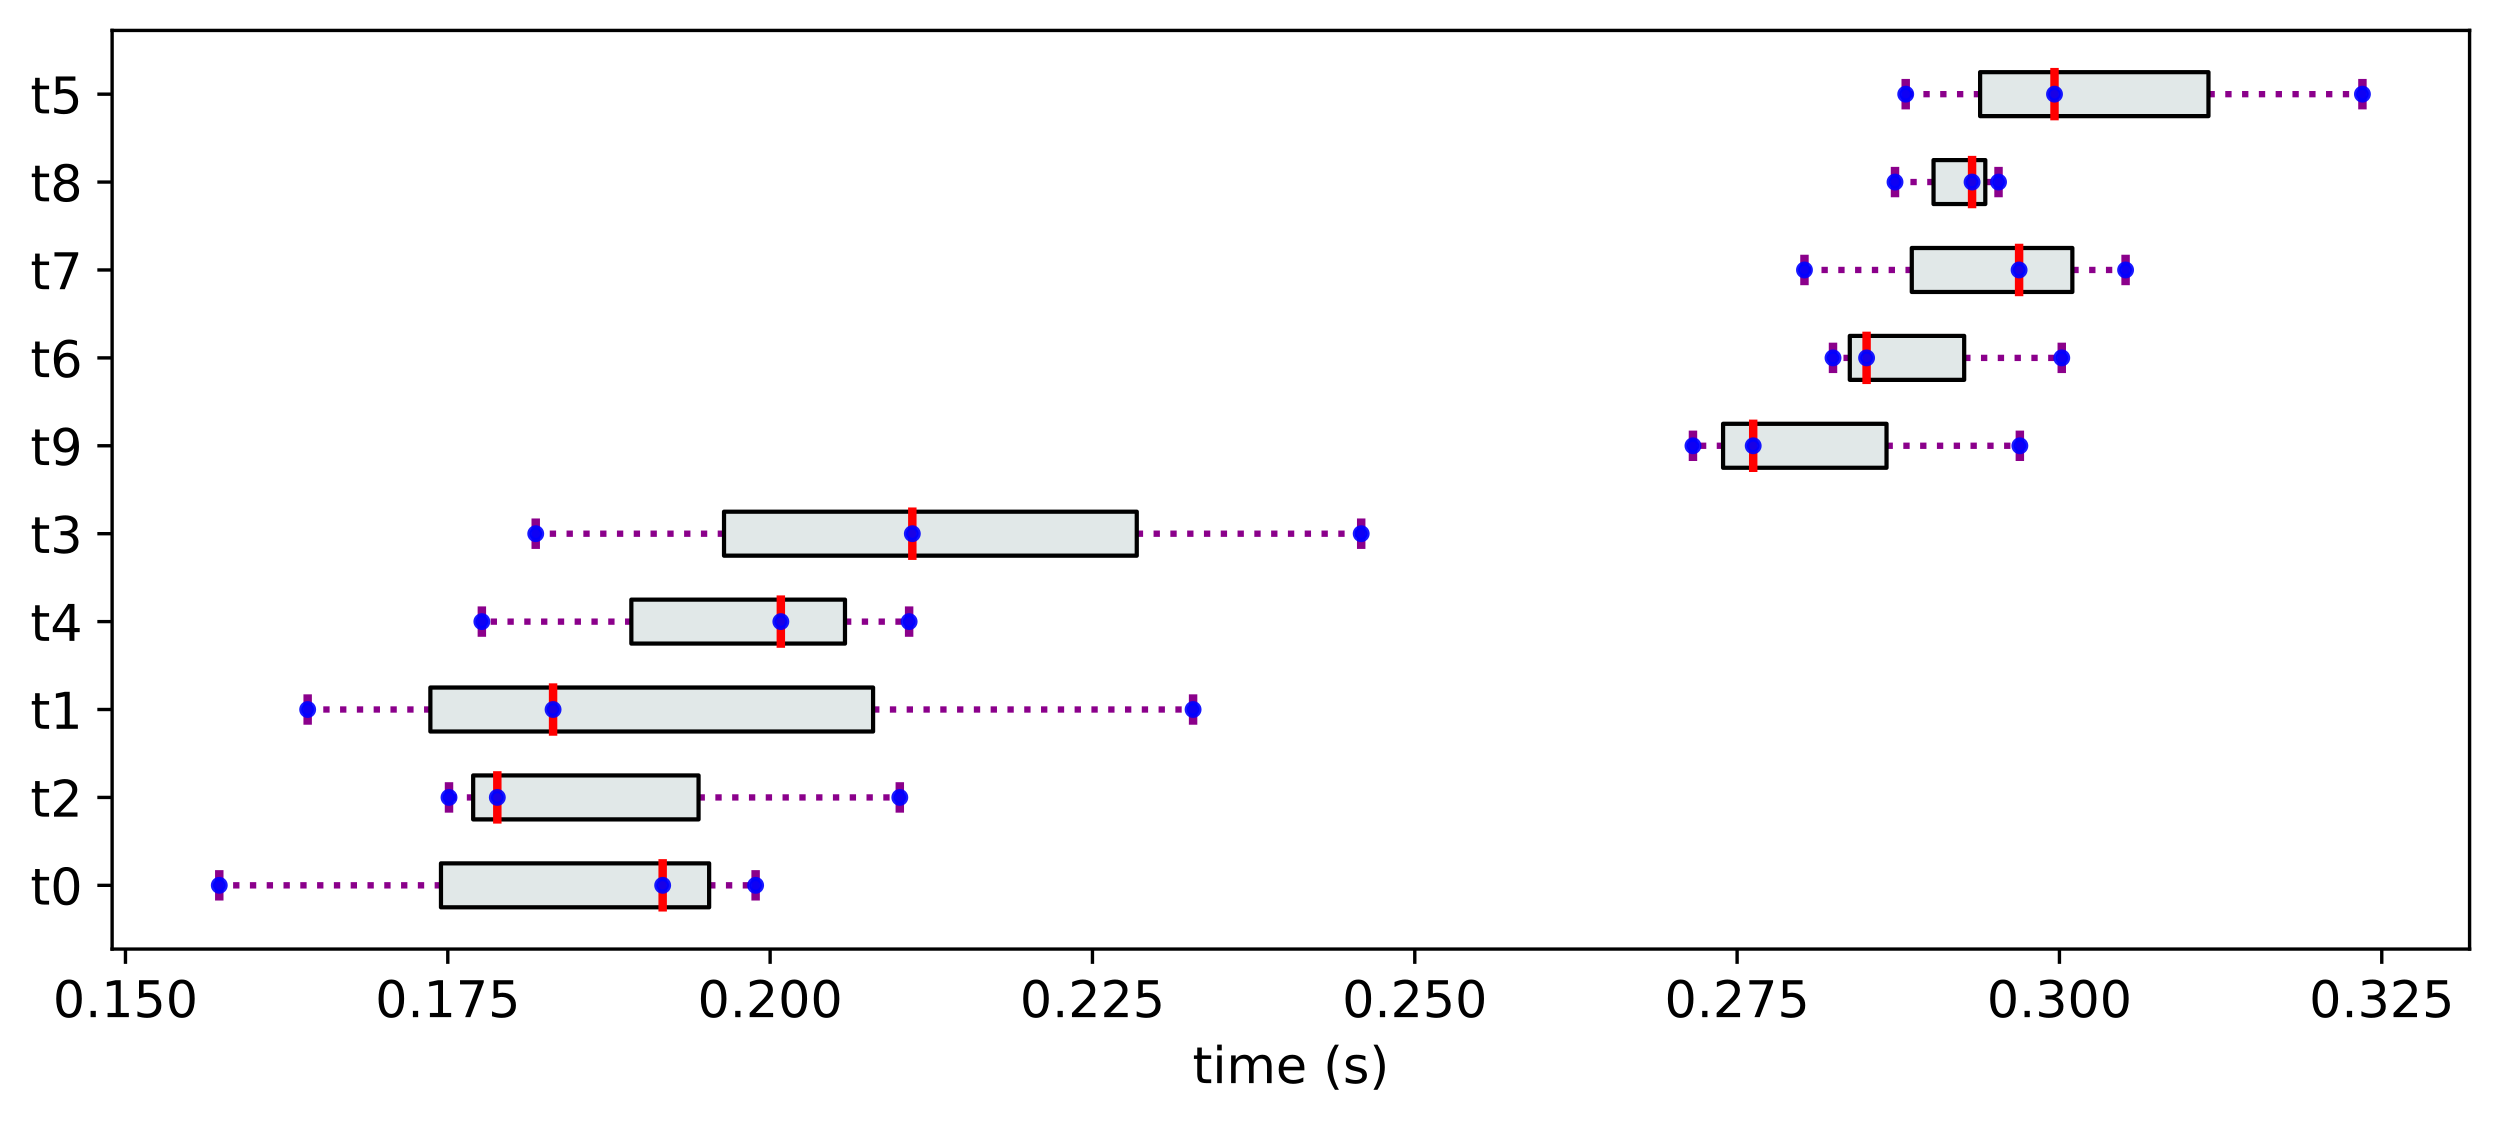 <?xml version="1.0" encoding="utf-8" standalone="no"?>
<!DOCTYPE svg PUBLIC "-//W3C//DTD SVG 1.1//EN"
  "http://www.w3.org/Graphics/SVG/1.1/DTD/svg11.dtd">
<!-- Created with matplotlib (https://matplotlib.org/) -->
<svg height="266.067pt" version="1.1" viewBox="0 0 591.739 266.067" width="591.739pt" xmlns="http://www.w3.org/2000/svg" xmlns:xlink="http://www.w3.org/1999/xlink">
 <defs>
  <style type="text/css">
*{stroke-linecap:butt;stroke-linejoin:round;}
  </style>
 </defs>
 <g id="figure_1">
  <g id="patch_1">
   <path d="M 0 266.067 
L 591.739 266.067 
L 591.739 0 
L 0 0 
z
" style="fill:#ffffff;"/>
  </g>
  <g id="axes_1">
   <g id="patch_2">
    <path d="M 26.539 224.64 
L 584.539 224.64 
L 584.539 7.2 
L 26.539 7.2 
z
" style="fill:#ffffff;"/>
   </g>
   <g id="line2d_1">
    <path clip-path="url(#p031e7b7d9c)" d="M 104.376 209.554 
L 51.903 209.554 
" style="fill:none;stroke:#8b008b;stroke-dasharray:1.5,2.475;stroke-dashoffset:0;stroke-width:1.5;"/>
   </g>
   <g id="line2d_2">
    <path clip-path="url(#p031e7b7d9c)" d="M 167.85 209.554 
L 178.851 209.554 
" style="fill:none;stroke:#8b008b;stroke-dasharray:1.5,2.475;stroke-dashoffset:0;stroke-width:1.5;"/>
   </g>
   <g id="line2d_3">
    <path clip-path="url(#p031e7b7d9c)" d="M 51.903 212.155 
L 51.903 206.953 
" style="fill:none;stroke:#8b008b;stroke-linecap:square;stroke-width:2;"/>
   </g>
   <g id="line2d_4">
    <path clip-path="url(#p031e7b7d9c)" d="M 178.851 212.155 
L 178.851 206.953 
" style="fill:none;stroke:#8b008b;stroke-linecap:square;stroke-width:2;"/>
   </g>
   <g id="line2d_5">
    <path clip-path="url(#p031e7b7d9c)" d="M 111.996 188.747 
L 106.279 188.747 
" style="fill:none;stroke:#8b008b;stroke-dasharray:1.5,2.475;stroke-dashoffset:0;stroke-width:1.5;"/>
   </g>
   <g id="line2d_6">
    <path clip-path="url(#p031e7b7d9c)" d="M 165.346 188.747 
L 212.979 188.747 
" style="fill:none;stroke:#8b008b;stroke-dasharray:1.5,2.475;stroke-dashoffset:0;stroke-width:1.5;"/>
   </g>
   <g id="line2d_7">
    <path clip-path="url(#p031e7b7d9c)" d="M 106.279 191.348 
L 106.279 186.146 
" style="fill:none;stroke:#8b008b;stroke-linecap:square;stroke-width:2;"/>
   </g>
   <g id="line2d_8">
    <path clip-path="url(#p031e7b7d9c)" d="M 212.979 191.348 
L 212.979 186.146 
" style="fill:none;stroke:#8b008b;stroke-linecap:square;stroke-width:2;"/>
   </g>
   <g id="line2d_9">
    <path clip-path="url(#p031e7b7d9c)" d="M 101.866 167.939 
L 72.823 167.939 
" style="fill:none;stroke:#8b008b;stroke-dasharray:1.5,2.475;stroke-dashoffset:0;stroke-width:1.5;"/>
   </g>
   <g id="line2d_10">
    <path clip-path="url(#p031e7b7d9c)" d="M 206.654 167.939 
L 282.399 167.939 
" style="fill:none;stroke:#8b008b;stroke-dasharray:1.5,2.475;stroke-dashoffset:0;stroke-width:1.5;"/>
   </g>
   <g id="line2d_11">
    <path clip-path="url(#p031e7b7d9c)" d="M 72.823 170.54 
L 72.823 165.338 
" style="fill:none;stroke:#8b008b;stroke-linecap:square;stroke-width:2;"/>
   </g>
   <g id="line2d_12">
    <path clip-path="url(#p031e7b7d9c)" d="M 282.399 170.54 
L 282.399 165.338 
" style="fill:none;stroke:#8b008b;stroke-linecap:square;stroke-width:2;"/>
   </g>
   <g id="line2d_13">
    <path clip-path="url(#p031e7b7d9c)" d="M 149.437 147.131 
L 114.053 147.131 
" style="fill:none;stroke:#8b008b;stroke-dasharray:1.5,2.475;stroke-dashoffset:0;stroke-width:1.5;"/>
   </g>
   <g id="line2d_14">
    <path clip-path="url(#p031e7b7d9c)" d="M 200.004 147.131 
L 215.187 147.131 
" style="fill:none;stroke:#8b008b;stroke-dasharray:1.5,2.475;stroke-dashoffset:0;stroke-width:1.5;"/>
   </g>
   <g id="line2d_15">
    <path clip-path="url(#p031e7b7d9c)" d="M 114.053 149.732 
L 114.053 144.531 
" style="fill:none;stroke:#8b008b;stroke-linecap:square;stroke-width:2;"/>
   </g>
   <g id="line2d_16">
    <path clip-path="url(#p031e7b7d9c)" d="M 215.187 149.732 
L 215.187 144.531 
" style="fill:none;stroke:#8b008b;stroke-linecap:square;stroke-width:2;"/>
   </g>
   <g id="line2d_17">
    <path clip-path="url(#p031e7b7d9c)" d="M 171.374 126.324 
L 126.804 126.324 
" style="fill:none;stroke:#8b008b;stroke-dasharray:1.5,2.475;stroke-dashoffset:0;stroke-width:1.5;"/>
   </g>
   <g id="line2d_18">
    <path clip-path="url(#p031e7b7d9c)" d="M 269.067 126.324 
L 322.19 126.324 
" style="fill:none;stroke:#8b008b;stroke-dasharray:1.5,2.475;stroke-dashoffset:0;stroke-width:1.5;"/>
   </g>
   <g id="line2d_19">
    <path clip-path="url(#p031e7b7d9c)" d="M 126.804 128.925 
L 126.804 123.723 
" style="fill:none;stroke:#8b008b;stroke-linecap:square;stroke-width:2;"/>
   </g>
   <g id="line2d_20">
    <path clip-path="url(#p031e7b7d9c)" d="M 322.19 128.925 
L 322.19 123.723 
" style="fill:none;stroke:#8b008b;stroke-linecap:square;stroke-width:2;"/>
   </g>
   <g id="line2d_21">
    <path clip-path="url(#p031e7b7d9c)" d="M 407.845 105.516 
L 400.716 105.516 
" style="fill:none;stroke:#8b008b;stroke-dasharray:1.5,2.475;stroke-dashoffset:0;stroke-width:1.5;"/>
   </g>
   <g id="line2d_22">
    <path clip-path="url(#p031e7b7d9c)" d="M 446.533 105.516 
L 478.091 105.516 
" style="fill:none;stroke:#8b008b;stroke-dasharray:1.5,2.475;stroke-dashoffset:0;stroke-width:1.5;"/>
   </g>
   <g id="line2d_23">
    <path clip-path="url(#p031e7b7d9c)" d="M 400.716 108.117 
L 400.716 102.915 
" style="fill:none;stroke:#8b008b;stroke-linecap:square;stroke-width:2;"/>
   </g>
   <g id="line2d_24">
    <path clip-path="url(#p031e7b7d9c)" d="M 478.091 108.117 
L 478.091 102.915 
" style="fill:none;stroke:#8b008b;stroke-linecap:square;stroke-width:2;"/>
   </g>
   <g id="line2d_25">
    <path clip-path="url(#p031e7b7d9c)" d="M 437.839 84.709 
L 433.865 84.709 
" style="fill:none;stroke:#8b008b;stroke-dasharray:1.5,2.475;stroke-dashoffset:0;stroke-width:1.5;"/>
   </g>
   <g id="line2d_26">
    <path clip-path="url(#p031e7b7d9c)" d="M 464.912 84.709 
L 488.011 84.709 
" style="fill:none;stroke:#8b008b;stroke-dasharray:1.5,2.475;stroke-dashoffset:0;stroke-width:1.5;"/>
   </g>
   <g id="line2d_27">
    <path clip-path="url(#p031e7b7d9c)" d="M 433.865 87.309 
L 433.865 82.108 
" style="fill:none;stroke:#8b008b;stroke-linecap:square;stroke-width:2;"/>
   </g>
   <g id="line2d_28">
    <path clip-path="url(#p031e7b7d9c)" d="M 488.011 87.309 
L 488.011 82.108 
" style="fill:none;stroke:#8b008b;stroke-linecap:square;stroke-width:2;"/>
   </g>
   <g id="line2d_29">
    <path clip-path="url(#p031e7b7d9c)" d="M 452.511 63.901 
L 427.11 63.901 
" style="fill:none;stroke:#8b008b;stroke-dasharray:1.5,2.475;stroke-dashoffset:0;stroke-width:1.5;"/>
   </g>
   <g id="line2d_30">
    <path clip-path="url(#p031e7b7d9c)" d="M 490.516 63.901 
L 503.119 63.901 
" style="fill:none;stroke:#8b008b;stroke-dasharray:1.5,2.475;stroke-dashoffset:0;stroke-width:1.5;"/>
   </g>
   <g id="line2d_31">
    <path clip-path="url(#p031e7b7d9c)" d="M 427.11 66.502 
L 427.11 61.3 
" style="fill:none;stroke:#8b008b;stroke-linecap:square;stroke-width:2;"/>
   </g>
   <g id="line2d_32">
    <path clip-path="url(#p031e7b7d9c)" d="M 503.119 66.502 
L 503.119 61.3 
" style="fill:none;stroke:#8b008b;stroke-linecap:square;stroke-width:2;"/>
   </g>
   <g id="line2d_33">
    <path clip-path="url(#p031e7b7d9c)" d="M 457.66 43.093 
L 448.541 43.093 
" style="fill:none;stroke:#8b008b;stroke-dasharray:1.5,2.475;stroke-dashoffset:0;stroke-width:1.5;"/>
   </g>
   <g id="line2d_34">
    <path clip-path="url(#p031e7b7d9c)" d="M 469.912 43.093 
L 473.044 43.093 
" style="fill:none;stroke:#8b008b;stroke-dasharray:1.5,2.475;stroke-dashoffset:0;stroke-width:1.5;"/>
   </g>
   <g id="line2d_35">
    <path clip-path="url(#p031e7b7d9c)" d="M 448.541 45.694 
L 448.541 40.492 
" style="fill:none;stroke:#8b008b;stroke-linecap:square;stroke-width:2;"/>
   </g>
   <g id="line2d_36">
    <path clip-path="url(#p031e7b7d9c)" d="M 473.044 45.694 
L 473.044 40.492 
" style="fill:none;stroke:#8b008b;stroke-linecap:square;stroke-width:2;"/>
   </g>
   <g id="line2d_37">
    <path clip-path="url(#p031e7b7d9c)" d="M 468.683 22.286 
L 451.073 22.286 
" style="fill:none;stroke:#8b008b;stroke-dasharray:1.5,2.475;stroke-dashoffset:0;stroke-width:1.5;"/>
   </g>
   <g id="line2d_38">
    <path clip-path="url(#p031e7b7d9c)" d="M 522.734 22.286 
L 559.176 22.286 
" style="fill:none;stroke:#8b008b;stroke-dasharray:1.5,2.475;stroke-dashoffset:0;stroke-width:1.5;"/>
   </g>
   <g id="line2d_39">
    <path clip-path="url(#p031e7b7d9c)" d="M 451.073 24.887 
L 451.073 19.685 
" style="fill:none;stroke:#8b008b;stroke-linecap:square;stroke-width:2;"/>
   </g>
   <g id="line2d_40">
    <path clip-path="url(#p031e7b7d9c)" d="M 559.176 24.887 
L 559.176 19.685 
" style="fill:none;stroke:#8b008b;stroke-linecap:square;stroke-width:2;"/>
   </g>
   <g id="patch_3">
    <path clip-path="url(#p031e7b7d9c)" d="M 104.376 214.756 
L 104.376 204.353 
L 167.85 204.353 
L 167.85 214.756 
L 104.376 214.756 
z
" style="fill:#e1e8e8;stroke:#000000;stroke-linejoin:miter;"/>
   </g>
   <g id="patch_4">
    <path clip-path="url(#p031e7b7d9c)" d="M 111.996 193.949 
L 111.996 183.545 
L 165.346 183.545 
L 165.346 193.949 
L 111.996 193.949 
z
" style="fill:#e1e8e8;stroke:#000000;stroke-linejoin:miter;"/>
   </g>
   <g id="patch_5">
    <path clip-path="url(#p031e7b7d9c)" d="M 101.866 173.141 
L 101.866 162.737 
L 206.654 162.737 
L 206.654 173.141 
L 101.866 173.141 
z
" style="fill:#e1e8e8;stroke:#000000;stroke-linejoin:miter;"/>
   </g>
   <g id="patch_6">
    <path clip-path="url(#p031e7b7d9c)" d="M 149.437 152.333 
L 149.437 141.93 
L 200.004 141.93 
L 200.004 152.333 
L 149.437 152.333 
z
" style="fill:#e1e8e8;stroke:#000000;stroke-linejoin:miter;"/>
   </g>
   <g id="patch_7">
    <path clip-path="url(#p031e7b7d9c)" d="M 171.374 131.526 
L 171.374 121.122 
L 269.067 121.122 
L 269.067 131.526 
L 171.374 131.526 
z
" style="fill:#e1e8e8;stroke:#000000;stroke-linejoin:miter;"/>
   </g>
   <g id="patch_8">
    <path clip-path="url(#p031e7b7d9c)" d="M 407.845 110.718 
L 407.845 100.314 
L 446.533 100.314 
L 446.533 110.718 
L 407.845 110.718 
z
" style="fill:#e1e8e8;stroke:#000000;stroke-linejoin:miter;"/>
   </g>
   <g id="patch_9">
    <path clip-path="url(#p031e7b7d9c)" d="M 437.839 89.91 
L 437.839 79.507 
L 464.912 79.507 
L 464.912 89.91 
L 437.839 89.91 
z
" style="fill:#e1e8e8;stroke:#000000;stroke-linejoin:miter;"/>
   </g>
   <g id="patch_10">
    <path clip-path="url(#p031e7b7d9c)" d="M 452.511 69.103 
L 452.511 58.699 
L 490.516 58.699 
L 490.516 69.103 
L 452.511 69.103 
z
" style="fill:#e1e8e8;stroke:#000000;stroke-linejoin:miter;"/>
   </g>
   <g id="patch_11">
    <path clip-path="url(#p031e7b7d9c)" d="M 457.66 48.295 
L 457.66 37.891 
L 469.912 37.891 
L 469.912 48.295 
L 457.66 48.295 
z
" style="fill:#e1e8e8;stroke:#000000;stroke-linejoin:miter;"/>
   </g>
   <g id="patch_12">
    <path clip-path="url(#p031e7b7d9c)" d="M 468.683 27.487 
L 468.683 17.084 
L 522.734 17.084 
L 522.734 27.487 
L 468.683 27.487 
z
" style="fill:#e1e8e8;stroke:#000000;stroke-linejoin:miter;"/>
   </g>
   <g id="line2d_41">
    <path clip-path="url(#p031e7b7d9c)" d="M 156.849 214.756 
L 156.849 204.353 
" style="fill:none;stroke:#ff0000;stroke-linecap:square;stroke-width:2;"/>
   </g>
   <g id="line2d_42">
    <path clip-path="url(#p031e7b7d9c)" d="M 117.713 193.949 
L 117.713 183.545 
" style="fill:none;stroke:#ff0000;stroke-linecap:square;stroke-width:2;"/>
   </g>
   <g id="line2d_43">
    <path clip-path="url(#p031e7b7d9c)" d="M 130.91 173.141 
L 130.91 162.737 
" style="fill:none;stroke:#ff0000;stroke-linecap:square;stroke-width:2;"/>
   </g>
   <g id="line2d_44">
    <path clip-path="url(#p031e7b7d9c)" d="M 184.821 152.333 
L 184.821 141.93 
" style="fill:none;stroke:#ff0000;stroke-linecap:square;stroke-width:2;"/>
   </g>
   <g id="line2d_45">
    <path clip-path="url(#p031e7b7d9c)" d="M 215.943 131.526 
L 215.943 121.122 
" style="fill:none;stroke:#ff0000;stroke-linecap:square;stroke-width:2;"/>
   </g>
   <g id="line2d_46">
    <path clip-path="url(#p031e7b7d9c)" d="M 414.974 110.718 
L 414.974 100.314 
" style="fill:none;stroke:#ff0000;stroke-linecap:square;stroke-width:2;"/>
   </g>
   <g id="line2d_47">
    <path clip-path="url(#p031e7b7d9c)" d="M 441.814 89.91 
L 441.814 79.507 
" style="fill:none;stroke:#ff0000;stroke-linecap:square;stroke-width:2;"/>
   </g>
   <g id="line2d_48">
    <path clip-path="url(#p031e7b7d9c)" d="M 477.912 69.103 
L 477.912 58.699 
" style="fill:none;stroke:#ff0000;stroke-linecap:square;stroke-width:2;"/>
   </g>
   <g id="line2d_49">
    <path clip-path="url(#p031e7b7d9c)" d="M 466.78 48.295 
L 466.78 37.891 
" style="fill:none;stroke:#ff0000;stroke-linecap:square;stroke-width:2;"/>
   </g>
   <g id="line2d_50">
    <path clip-path="url(#p031e7b7d9c)" d="M 486.292 27.487 
L 486.292 17.084 
" style="fill:none;stroke:#ff0000;stroke-linecap:square;stroke-width:2;"/>
   </g>
   <g id="matplotlib.axis_1">
    <g id="xtick_1">
     <g id="line2d_51">
      <defs>
       <path d="M 0 0 
L 0 3.5 
" id="m948c36a17d" style="stroke:#000000;stroke-width:0.8;"/>
      </defs>
      <g>
       <use style="stroke:#000000;stroke-width:0.8;" x="29.698" xlink:href="#m948c36a17d" y="224.64"/>
      </g>
     </g>
     <g id="text_1">
      <!-- 0.150 -->
      <defs>
       <path d="M 31.781 66.406 
Q 24.172 66.406 20.328 58.906 
Q 16.5 51.422 16.5 36.375 
Q 16.5 21.391 20.328 13.891 
Q 24.172 6.391 31.781 6.391 
Q 39.453 6.391 43.281 13.891 
Q 47.125 21.391 47.125 36.375 
Q 47.125 51.422 43.281 58.906 
Q 39.453 66.406 31.781 66.406 
z
M 31.781 74.219 
Q 44.047 74.219 50.516 64.516 
Q 56.984 54.828 56.984 36.375 
Q 56.984 17.969 50.516 8.266 
Q 44.047 -1.422 31.781 -1.422 
Q 19.531 -1.422 13.062 8.266 
Q 6.594 17.969 6.594 36.375 
Q 6.594 54.828 13.062 64.516 
Q 19.531 74.219 31.781 74.219 
z
" id="DejaVuSans-48"/>
       <path d="M 10.688 12.406 
L 21 12.406 
L 21 0 
L 10.688 0 
z
" id="DejaVuSans-46"/>
       <path d="M 12.406 8.297 
L 28.516 8.297 
L 28.516 63.922 
L 10.984 60.406 
L 10.984 69.391 
L 28.422 72.906 
L 38.281 72.906 
L 38.281 8.297 
L 54.391 8.297 
L 54.391 0 
L 12.406 0 
z
" id="DejaVuSans-49"/>
       <path d="M 10.797 72.906 
L 49.516 72.906 
L 49.516 64.594 
L 19.828 64.594 
L 19.828 46.734 
Q 21.969 47.469 24.109 47.828 
Q 26.266 48.188 28.422 48.188 
Q 40.625 48.188 47.75 41.5 
Q 54.891 34.812 54.891 23.391 
Q 54.891 11.625 47.562 5.094 
Q 40.234 -1.422 26.906 -1.422 
Q 22.312 -1.422 17.547 -0.641 
Q 12.797 0.141 7.719 1.703 
L 7.719 11.625 
Q 12.109 9.234 16.797 8.062 
Q 21.484 6.891 26.703 6.891 
Q 35.156 6.891 40.078 11.328 
Q 45.016 15.766 45.016 23.391 
Q 45.016 31 40.078 35.438 
Q 35.156 39.891 26.703 39.891 
Q 22.75 39.891 18.812 39.016 
Q 14.891 38.141 10.797 36.281 
z
" id="DejaVuSans-53"/>
      </defs>
      <g transform="translate(12.521 240.758)scale(0.12 -0.12)">
       <use xlink:href="#DejaVuSans-48"/>
       <use x="63.623" xlink:href="#DejaVuSans-46"/>
       <use x="95.41" xlink:href="#DejaVuSans-49"/>
       <use x="159.033" xlink:href="#DejaVuSans-53"/>
       <use x="222.656" xlink:href="#DejaVuSans-48"/>
      </g>
     </g>
    </g>
    <g id="xtick_2">
     <g id="line2d_52">
      <g>
       <use style="stroke:#000000;stroke-width:0.8;" x="105.992" xlink:href="#m948c36a17d" y="224.64"/>
      </g>
     </g>
     <g id="text_2">
      <!-- 0.175 -->
      <defs>
       <path d="M 8.203 72.906 
L 55.078 72.906 
L 55.078 68.703 
L 28.609 0 
L 18.312 0 
L 43.219 64.594 
L 8.203 64.594 
z
" id="DejaVuSans-55"/>
      </defs>
      <g transform="translate(88.815 240.758)scale(0.12 -0.12)">
       <use xlink:href="#DejaVuSans-48"/>
       <use x="63.623" xlink:href="#DejaVuSans-46"/>
       <use x="95.41" xlink:href="#DejaVuSans-49"/>
       <use x="159.033" xlink:href="#DejaVuSans-55"/>
       <use x="222.656" xlink:href="#DejaVuSans-53"/>
      </g>
     </g>
    </g>
    <g id="xtick_3">
     <g id="line2d_53">
      <g>
       <use style="stroke:#000000;stroke-width:0.8;" x="182.285" xlink:href="#m948c36a17d" y="224.64"/>
      </g>
     </g>
     <g id="text_3">
      <!-- 0.200 -->
      <defs>
       <path d="M 19.188 8.297 
L 53.609 8.297 
L 53.609 0 
L 7.328 0 
L 7.328 8.297 
Q 12.938 14.109 22.625 23.891 
Q 32.328 33.688 34.812 36.531 
Q 39.547 41.844 41.422 45.531 
Q 43.312 49.219 43.312 52.781 
Q 43.312 58.594 39.234 62.25 
Q 35.156 65.922 28.609 65.922 
Q 23.969 65.922 18.812 64.312 
Q 13.672 62.703 7.812 59.422 
L 7.812 69.391 
Q 13.766 71.781 18.938 73 
Q 24.125 74.219 28.422 74.219 
Q 39.75 74.219 46.484 68.547 
Q 53.219 62.891 53.219 53.422 
Q 53.219 48.922 51.531 44.891 
Q 49.859 40.875 45.406 35.406 
Q 44.188 33.984 37.641 27.219 
Q 31.109 20.453 19.188 8.297 
z
" id="DejaVuSans-50"/>
      </defs>
      <g transform="translate(165.109 240.758)scale(0.12 -0.12)">
       <use xlink:href="#DejaVuSans-48"/>
       <use x="63.623" xlink:href="#DejaVuSans-46"/>
       <use x="95.41" xlink:href="#DejaVuSans-50"/>
       <use x="159.033" xlink:href="#DejaVuSans-48"/>
       <use x="222.656" xlink:href="#DejaVuSans-48"/>
      </g>
     </g>
    </g>
    <g id="xtick_4">
     <g id="line2d_54">
      <g>
       <use style="stroke:#000000;stroke-width:0.8;" x="258.579" xlink:href="#m948c36a17d" y="224.64"/>
      </g>
     </g>
     <g id="text_4">
      <!-- 0.225 -->
      <g transform="translate(241.402 240.758)scale(0.12 -0.12)">
       <use xlink:href="#DejaVuSans-48"/>
       <use x="63.623" xlink:href="#DejaVuSans-46"/>
       <use x="95.41" xlink:href="#DejaVuSans-50"/>
       <use x="159.033" xlink:href="#DejaVuSans-50"/>
       <use x="222.656" xlink:href="#DejaVuSans-53"/>
      </g>
     </g>
    </g>
    <g id="xtick_5">
     <g id="line2d_55">
      <g>
       <use style="stroke:#000000;stroke-width:0.8;" x="334.873" xlink:href="#m948c36a17d" y="224.64"/>
      </g>
     </g>
     <g id="text_5">
      <!-- 0.250 -->
      <g transform="translate(317.696 240.758)scale(0.12 -0.12)">
       <use xlink:href="#DejaVuSans-48"/>
       <use x="63.623" xlink:href="#DejaVuSans-46"/>
       <use x="95.41" xlink:href="#DejaVuSans-50"/>
       <use x="159.033" xlink:href="#DejaVuSans-53"/>
       <use x="222.656" xlink:href="#DejaVuSans-48"/>
      </g>
     </g>
    </g>
    <g id="xtick_6">
     <g id="line2d_56">
      <g>
       <use style="stroke:#000000;stroke-width:0.8;" x="411.166" xlink:href="#m948c36a17d" y="224.64"/>
      </g>
     </g>
     <g id="text_6">
      <!-- 0.275 -->
      <g transform="translate(393.989 240.758)scale(0.12 -0.12)">
       <use xlink:href="#DejaVuSans-48"/>
       <use x="63.623" xlink:href="#DejaVuSans-46"/>
       <use x="95.41" xlink:href="#DejaVuSans-50"/>
       <use x="159.033" xlink:href="#DejaVuSans-55"/>
       <use x="222.656" xlink:href="#DejaVuSans-53"/>
      </g>
     </g>
    </g>
    <g id="xtick_7">
     <g id="line2d_57">
      <g>
       <use style="stroke:#000000;stroke-width:0.8;" x="487.46" xlink:href="#m948c36a17d" y="224.64"/>
      </g>
     </g>
     <g id="text_7">
      <!-- 0.300 -->
      <defs>
       <path d="M 40.578 39.312 
Q 47.656 37.797 51.625 33 
Q 55.609 28.219 55.609 21.188 
Q 55.609 10.406 48.188 4.484 
Q 40.766 -1.422 27.094 -1.422 
Q 22.516 -1.422 17.656 -0.516 
Q 12.797 0.391 7.625 2.203 
L 7.625 11.719 
Q 11.719 9.328 16.594 8.109 
Q 21.484 6.891 26.812 6.891 
Q 36.078 6.891 40.938 10.547 
Q 45.797 14.203 45.797 21.188 
Q 45.797 27.641 41.281 31.266 
Q 36.766 34.906 28.719 34.906 
L 20.219 34.906 
L 20.219 43.016 
L 29.109 43.016 
Q 36.375 43.016 40.234 45.922 
Q 44.094 48.828 44.094 54.297 
Q 44.094 59.906 40.109 62.906 
Q 36.141 65.922 28.719 65.922 
Q 24.656 65.922 20.016 65.031 
Q 15.375 64.156 9.812 62.312 
L 9.812 71.094 
Q 15.438 72.656 20.344 73.438 
Q 25.25 74.219 29.594 74.219 
Q 40.828 74.219 47.359 69.109 
Q 53.906 64.016 53.906 55.328 
Q 53.906 49.266 50.438 45.094 
Q 46.969 40.922 40.578 39.312 
z
" id="DejaVuSans-51"/>
      </defs>
      <g transform="translate(470.283 240.758)scale(0.12 -0.12)">
       <use xlink:href="#DejaVuSans-48"/>
       <use x="63.623" xlink:href="#DejaVuSans-46"/>
       <use x="95.41" xlink:href="#DejaVuSans-51"/>
       <use x="159.033" xlink:href="#DejaVuSans-48"/>
       <use x="222.656" xlink:href="#DejaVuSans-48"/>
      </g>
     </g>
    </g>
    <g id="xtick_8">
     <g id="line2d_58">
      <g>
       <use style="stroke:#000000;stroke-width:0.8;" x="563.753" xlink:href="#m948c36a17d" y="224.64"/>
      </g>
     </g>
     <g id="text_8">
      <!-- 0.325 -->
      <g transform="translate(546.576 240.758)scale(0.12 -0.12)">
       <use xlink:href="#DejaVuSans-48"/>
       <use x="63.623" xlink:href="#DejaVuSans-46"/>
       <use x="95.41" xlink:href="#DejaVuSans-51"/>
       <use x="159.033" xlink:href="#DejaVuSans-50"/>
       <use x="222.656" xlink:href="#DejaVuSans-53"/>
      </g>
     </g>
    </g>
    <g id="text_9">
     <!-- time (s) -->
     <defs>
      <path d="M 18.312 70.219 
L 18.312 54.688 
L 36.812 54.688 
L 36.812 47.703 
L 18.312 47.703 
L 18.312 18.016 
Q 18.312 11.328 20.141 9.422 
Q 21.969 7.516 27.594 7.516 
L 36.812 7.516 
L 36.812 0 
L 27.594 0 
Q 17.188 0 13.234 3.875 
Q 9.281 7.766 9.281 18.016 
L 9.281 47.703 
L 2.688 47.703 
L 2.688 54.688 
L 9.281 54.688 
L 9.281 70.219 
z
" id="DejaVuSans-116"/>
      <path d="M 9.422 54.688 
L 18.406 54.688 
L 18.406 0 
L 9.422 0 
z
M 9.422 75.984 
L 18.406 75.984 
L 18.406 64.594 
L 9.422 64.594 
z
" id="DejaVuSans-105"/>
      <path d="M 52 44.188 
Q 55.375 50.25 60.062 53.125 
Q 64.75 56 71.094 56 
Q 79.641 56 84.281 50.016 
Q 88.922 44.047 88.922 33.016 
L 88.922 0 
L 79.891 0 
L 79.891 32.719 
Q 79.891 40.578 77.094 44.375 
Q 74.312 48.188 68.609 48.188 
Q 61.625 48.188 57.562 43.547 
Q 53.516 38.922 53.516 30.906 
L 53.516 0 
L 44.484 0 
L 44.484 32.719 
Q 44.484 40.625 41.703 44.406 
Q 38.922 48.188 33.109 48.188 
Q 26.219 48.188 22.156 43.531 
Q 18.109 38.875 18.109 30.906 
L 18.109 0 
L 9.078 0 
L 9.078 54.688 
L 18.109 54.688 
L 18.109 46.188 
Q 21.188 51.219 25.484 53.609 
Q 29.781 56 35.688 56 
Q 41.656 56 45.828 52.969 
Q 50 49.953 52 44.188 
z
" id="DejaVuSans-109"/>
      <path d="M 56.203 29.594 
L 56.203 25.203 
L 14.891 25.203 
Q 15.484 15.922 20.484 11.062 
Q 25.484 6.203 34.422 6.203 
Q 39.594 6.203 44.453 7.469 
Q 49.312 8.734 54.109 11.281 
L 54.109 2.781 
Q 49.266 0.734 44.188 -0.344 
Q 39.109 -1.422 33.891 -1.422 
Q 20.797 -1.422 13.156 6.188 
Q 5.516 13.812 5.516 26.812 
Q 5.516 40.234 12.766 48.109 
Q 20.016 56 32.328 56 
Q 43.359 56 49.781 48.891 
Q 56.203 41.797 56.203 29.594 
z
M 47.219 32.234 
Q 47.125 39.594 43.094 43.984 
Q 39.062 48.391 32.422 48.391 
Q 24.906 48.391 20.391 44.141 
Q 15.875 39.891 15.188 32.172 
z
" id="DejaVuSans-101"/>
      <path id="DejaVuSans-32"/>
      <path d="M 31 75.875 
Q 24.469 64.656 21.281 53.656 
Q 18.109 42.672 18.109 31.391 
Q 18.109 20.125 21.312 9.062 
Q 24.516 -2 31 -13.188 
L 23.188 -13.188 
Q 15.875 -1.703 12.234 9.375 
Q 8.594 20.453 8.594 31.391 
Q 8.594 42.281 12.203 53.312 
Q 15.828 64.359 23.188 75.875 
z
" id="DejaVuSans-40"/>
      <path d="M 44.281 53.078 
L 44.281 44.578 
Q 40.484 46.531 36.375 47.5 
Q 32.281 48.484 27.875 48.484 
Q 21.188 48.484 17.844 46.438 
Q 14.5 44.391 14.5 40.281 
Q 14.5 37.156 16.891 35.375 
Q 19.281 33.594 26.516 31.984 
L 29.594 31.297 
Q 39.156 29.25 43.188 25.516 
Q 47.219 21.781 47.219 15.094 
Q 47.219 7.469 41.188 3.016 
Q 35.156 -1.422 24.609 -1.422 
Q 20.219 -1.422 15.453 -0.562 
Q 10.688 0.297 5.422 2 
L 5.422 11.281 
Q 10.406 8.688 15.234 7.391 
Q 20.062 6.109 24.812 6.109 
Q 31.156 6.109 34.562 8.281 
Q 37.984 10.453 37.984 14.406 
Q 37.984 18.062 35.516 20.016 
Q 33.062 21.969 24.703 23.781 
L 21.578 24.516 
Q 13.234 26.266 9.516 29.906 
Q 5.812 33.547 5.812 39.891 
Q 5.812 47.609 11.281 51.797 
Q 16.75 56 26.812 56 
Q 31.781 56 36.172 55.266 
Q 40.578 54.547 44.281 53.078 
z
" id="DejaVuSans-115"/>
      <path d="M 8.016 75.875 
L 15.828 75.875 
Q 23.141 64.359 26.781 53.312 
Q 30.422 42.281 30.422 31.391 
Q 30.422 20.453 26.781 9.375 
Q 23.141 -1.703 15.828 -13.188 
L 8.016 -13.188 
Q 14.5 -2 17.703 9.062 
Q 20.906 20.125 20.906 31.391 
Q 20.906 42.672 17.703 53.656 
Q 14.5 64.656 8.016 75.875 
z
" id="DejaVuSans-41"/>
     </defs>
     <g transform="translate(282.27 256.372)scale(0.12 -0.12)">
      <use xlink:href="#DejaVuSans-116"/>
      <use x="39.209" xlink:href="#DejaVuSans-105"/>
      <use x="66.992" xlink:href="#DejaVuSans-109"/>
      <use x="164.404" xlink:href="#DejaVuSans-101"/>
      <use x="225.928" xlink:href="#DejaVuSans-32"/>
      <use x="257.715" xlink:href="#DejaVuSans-40"/>
      <use x="296.729" xlink:href="#DejaVuSans-115"/>
      <use x="348.828" xlink:href="#DejaVuSans-41"/>
     </g>
    </g>
   </g>
   <g id="matplotlib.axis_2">
    <g id="ytick_1">
     <g id="line2d_59">
      <defs>
       <path d="M 0 0 
L -3.5 0 
" id="m0319d5ce88" style="stroke:#000000;stroke-width:0.8;"/>
      </defs>
      <g>
       <use style="stroke:#000000;stroke-width:0.8;" x="26.539" xlink:href="#m0319d5ce88" y="209.554"/>
      </g>
     </g>
     <g id="text_10">
      <!-- t0 -->
      <g transform="translate(7.2 214.114)scale(0.12 -0.12)">
       <use xlink:href="#DejaVuSans-116"/>
       <use x="39.209" xlink:href="#DejaVuSans-48"/>
      </g>
     </g>
    </g>
    <g id="ytick_2">
     <g id="line2d_60">
      <g>
       <use style="stroke:#000000;stroke-width:0.8;" x="26.539" xlink:href="#m0319d5ce88" y="188.747"/>
      </g>
     </g>
     <g id="text_11">
      <!-- t2 -->
      <g transform="translate(7.2 193.306)scale(0.12 -0.12)">
       <use xlink:href="#DejaVuSans-116"/>
       <use x="39.209" xlink:href="#DejaVuSans-50"/>
      </g>
     </g>
    </g>
    <g id="ytick_3">
     <g id="line2d_61">
      <g>
       <use style="stroke:#000000;stroke-width:0.8;" x="26.539" xlink:href="#m0319d5ce88" y="167.939"/>
      </g>
     </g>
     <g id="text_12">
      <!-- t1 -->
      <g transform="translate(7.2 172.498)scale(0.12 -0.12)">
       <use xlink:href="#DejaVuSans-116"/>
       <use x="39.209" xlink:href="#DejaVuSans-49"/>
      </g>
     </g>
    </g>
    <g id="ytick_4">
     <g id="line2d_62">
      <g>
       <use style="stroke:#000000;stroke-width:0.8;" x="26.539" xlink:href="#m0319d5ce88" y="147.131"/>
      </g>
     </g>
     <g id="text_13">
      <!-- t4 -->
      <defs>
       <path d="M 37.797 64.312 
L 12.891 25.391 
L 37.797 25.391 
z
M 35.203 72.906 
L 47.609 72.906 
L 47.609 25.391 
L 58.016 25.391 
L 58.016 17.188 
L 47.609 17.188 
L 47.609 0 
L 37.797 0 
L 37.797 17.188 
L 4.891 17.188 
L 4.891 26.703 
z
" id="DejaVuSans-52"/>
      </defs>
      <g transform="translate(7.2 151.691)scale(0.12 -0.12)">
       <use xlink:href="#DejaVuSans-116"/>
       <use x="39.209" xlink:href="#DejaVuSans-52"/>
      </g>
     </g>
    </g>
    <g id="ytick_5">
     <g id="line2d_63">
      <g>
       <use style="stroke:#000000;stroke-width:0.8;" x="26.539" xlink:href="#m0319d5ce88" y="126.324"/>
      </g>
     </g>
     <g id="text_14">
      <!-- t3 -->
      <g transform="translate(7.2 130.883)scale(0.12 -0.12)">
       <use xlink:href="#DejaVuSans-116"/>
       <use x="39.209" xlink:href="#DejaVuSans-51"/>
      </g>
     </g>
    </g>
    <g id="ytick_6">
     <g id="line2d_64">
      <g>
       <use style="stroke:#000000;stroke-width:0.8;" x="26.539" xlink:href="#m0319d5ce88" y="105.516"/>
      </g>
     </g>
     <g id="text_15">
      <!-- t9 -->
      <defs>
       <path d="M 10.984 1.516 
L 10.984 10.5 
Q 14.703 8.734 18.5 7.812 
Q 22.312 6.891 25.984 6.891 
Q 35.75 6.891 40.891 13.453 
Q 46.047 20.016 46.781 33.406 
Q 43.953 29.203 39.594 26.953 
Q 35.25 24.703 29.984 24.703 
Q 19.047 24.703 12.672 31.312 
Q 6.297 37.938 6.297 49.422 
Q 6.297 60.641 12.938 67.422 
Q 19.578 74.219 30.609 74.219 
Q 43.266 74.219 49.922 64.516 
Q 56.594 54.828 56.594 36.375 
Q 56.594 19.141 48.406 8.859 
Q 40.234 -1.422 26.422 -1.422 
Q 22.703 -1.422 18.891 -0.688 
Q 15.094 0.047 10.984 1.516 
z
M 30.609 32.422 
Q 37.25 32.422 41.125 36.953 
Q 45.016 41.5 45.016 49.422 
Q 45.016 57.281 41.125 61.844 
Q 37.25 66.406 30.609 66.406 
Q 23.969 66.406 20.094 61.844 
Q 16.219 57.281 16.219 49.422 
Q 16.219 41.5 20.094 36.953 
Q 23.969 32.422 30.609 32.422 
z
" id="DejaVuSans-57"/>
      </defs>
      <g transform="translate(7.2 110.075)scale(0.12 -0.12)">
       <use xlink:href="#DejaVuSans-116"/>
       <use x="39.209" xlink:href="#DejaVuSans-57"/>
      </g>
     </g>
    </g>
    <g id="ytick_7">
     <g id="line2d_65">
      <g>
       <use style="stroke:#000000;stroke-width:0.8;" x="26.539" xlink:href="#m0319d5ce88" y="84.709"/>
      </g>
     </g>
     <g id="text_16">
      <!-- t6 -->
      <defs>
       <path d="M 33.016 40.375 
Q 26.375 40.375 22.484 35.828 
Q 18.609 31.297 18.609 23.391 
Q 18.609 15.531 22.484 10.953 
Q 26.375 6.391 33.016 6.391 
Q 39.656 6.391 43.531 10.953 
Q 47.406 15.531 47.406 23.391 
Q 47.406 31.297 43.531 35.828 
Q 39.656 40.375 33.016 40.375 
z
M 52.594 71.297 
L 52.594 62.312 
Q 48.875 64.062 45.094 64.984 
Q 41.312 65.922 37.594 65.922 
Q 27.828 65.922 22.672 59.328 
Q 17.531 52.734 16.797 39.406 
Q 19.672 43.656 24.016 45.922 
Q 28.375 48.188 33.594 48.188 
Q 44.578 48.188 50.953 41.516 
Q 57.328 34.859 57.328 23.391 
Q 57.328 12.156 50.688 5.359 
Q 44.047 -1.422 33.016 -1.422 
Q 20.359 -1.422 13.672 8.266 
Q 6.984 17.969 6.984 36.375 
Q 6.984 53.656 15.188 63.938 
Q 23.391 74.219 37.203 74.219 
Q 40.922 74.219 44.703 73.484 
Q 48.484 72.75 52.594 71.297 
z
" id="DejaVuSans-54"/>
      </defs>
      <g transform="translate(7.2 89.268)scale(0.12 -0.12)">
       <use xlink:href="#DejaVuSans-116"/>
       <use x="39.209" xlink:href="#DejaVuSans-54"/>
      </g>
     </g>
    </g>
    <g id="ytick_8">
     <g id="line2d_66">
      <g>
       <use style="stroke:#000000;stroke-width:0.8;" x="26.539" xlink:href="#m0319d5ce88" y="63.901"/>
      </g>
     </g>
     <g id="text_17">
      <!-- t7 -->
      <g transform="translate(7.2 68.46)scale(0.12 -0.12)">
       <use xlink:href="#DejaVuSans-116"/>
       <use x="39.209" xlink:href="#DejaVuSans-55"/>
      </g>
     </g>
    </g>
    <g id="ytick_9">
     <g id="line2d_67">
      <g>
       <use style="stroke:#000000;stroke-width:0.8;" x="26.539" xlink:href="#m0319d5ce88" y="43.093"/>
      </g>
     </g>
     <g id="text_18">
      <!-- t8 -->
      <defs>
       <path d="M 31.781 34.625 
Q 24.75 34.625 20.719 30.859 
Q 16.703 27.094 16.703 20.516 
Q 16.703 13.922 20.719 10.156 
Q 24.75 6.391 31.781 6.391 
Q 38.812 6.391 42.859 10.172 
Q 46.922 13.969 46.922 20.516 
Q 46.922 27.094 42.891 30.859 
Q 38.875 34.625 31.781 34.625 
z
M 21.922 38.812 
Q 15.578 40.375 12.031 44.719 
Q 8.5 49.078 8.5 55.328 
Q 8.5 64.062 14.719 69.141 
Q 20.953 74.219 31.781 74.219 
Q 42.672 74.219 48.875 69.141 
Q 55.078 64.062 55.078 55.328 
Q 55.078 49.078 51.531 44.719 
Q 48 40.375 41.703 38.812 
Q 48.828 37.156 52.797 32.312 
Q 56.781 27.484 56.781 20.516 
Q 56.781 9.906 50.312 4.234 
Q 43.844 -1.422 31.781 -1.422 
Q 19.734 -1.422 13.25 4.234 
Q 6.781 9.906 6.781 20.516 
Q 6.781 27.484 10.781 32.312 
Q 14.797 37.156 21.922 38.812 
z
M 18.312 54.391 
Q 18.312 48.734 21.844 45.562 
Q 25.391 42.391 31.781 42.391 
Q 38.141 42.391 41.719 45.562 
Q 45.312 48.734 45.312 54.391 
Q 45.312 60.062 41.719 63.234 
Q 38.141 66.406 31.781 66.406 
Q 25.391 66.406 21.844 63.234 
Q 18.312 60.062 18.312 54.391 
z
" id="DejaVuSans-56"/>
      </defs>
      <g transform="translate(7.2 47.652)scale(0.12 -0.12)">
       <use xlink:href="#DejaVuSans-116"/>
       <use x="39.209" xlink:href="#DejaVuSans-56"/>
      </g>
     </g>
    </g>
    <g id="ytick_10">
     <g id="line2d_68">
      <g>
       <use style="stroke:#000000;stroke-width:0.8;" x="26.539" xlink:href="#m0319d5ce88" y="22.286"/>
      </g>
     </g>
     <g id="text_19">
      <!-- t5 -->
      <g transform="translate(7.2 26.845)scale(0.12 -0.12)">
       <use xlink:href="#DejaVuSans-116"/>
       <use x="39.209" xlink:href="#DejaVuSans-53"/>
      </g>
     </g>
    </g>
   </g>
   <g id="patch_13">
    <path d="M 26.539 224.64 
L 26.539 7.2 
" style="fill:none;stroke:#000000;stroke-linecap:square;stroke-linejoin:miter;stroke-width:0.8;"/>
   </g>
   <g id="patch_14">
    <path d="M 584.539 224.64 
L 584.539 7.2 
" style="fill:none;stroke:#000000;stroke-linecap:square;stroke-linejoin:miter;stroke-width:0.8;"/>
   </g>
   <g id="patch_15">
    <path d="M 26.539 224.64 
L 584.539 224.64 
" style="fill:none;stroke:#000000;stroke-linecap:square;stroke-linejoin:miter;stroke-width:0.8;"/>
   </g>
   <g id="patch_16">
    <path d="M 26.539 7.2 
L 584.539 7.2 
" style="fill:none;stroke:#000000;stroke-linecap:square;stroke-linejoin:miter;stroke-width:0.8;"/>
   </g>
   <g id="line2d_69">
    <defs>
     <path d="M 0 1.5 
C 0.398 1.5 0.779 1.342 1.061 1.061 
C 1.342 0.779 1.5 0.398 1.5 0 
C 1.5 -0.398 1.342 -0.779 1.061 -1.061 
C 0.779 -1.342 0.398 -1.5 0 -1.5 
C -0.398 -1.5 -0.779 -1.342 -1.061 -1.061 
C -1.342 -0.779 -1.5 -0.398 -1.5 0 
C -1.5 0.398 -1.342 0.779 -1.061 1.061 
C -0.779 1.342 -0.398 1.5 0 1.5 
z
" id="md8c517e27b" style="stroke:#0000ff;stroke-opacity:0.9;"/>
    </defs>
    <g clip-path="url(#p031e7b7d9c)">
     <use style="fill:#0000ff;fill-opacity:0.9;stroke:#0000ff;stroke-opacity:0.9;" x="156.849" xlink:href="#md8c517e27b" y="209.554"/>
     <use style="fill:#0000ff;fill-opacity:0.9;stroke:#0000ff;stroke-opacity:0.9;" x="212.979" xlink:href="#md8c517e27b" y="188.747"/>
     <use style="fill:#0000ff;fill-opacity:0.9;stroke:#0000ff;stroke-opacity:0.9;" x="282.399" xlink:href="#md8c517e27b" y="167.939"/>
     <use style="fill:#0000ff;fill-opacity:0.9;stroke:#0000ff;stroke-opacity:0.9;" x="184.821" xlink:href="#md8c517e27b" y="147.131"/>
     <use style="fill:#0000ff;fill-opacity:0.9;stroke:#0000ff;stroke-opacity:0.9;" x="126.804" xlink:href="#md8c517e27b" y="126.324"/>
     <use style="fill:#0000ff;fill-opacity:0.9;stroke:#0000ff;stroke-opacity:0.9;" x="414.974" xlink:href="#md8c517e27b" y="105.516"/>
     <use style="fill:#0000ff;fill-opacity:0.9;stroke:#0000ff;stroke-opacity:0.9;" x="441.814" xlink:href="#md8c517e27b" y="84.709"/>
     <use style="fill:#0000ff;fill-opacity:0.9;stroke:#0000ff;stroke-opacity:0.9;" x="477.912" xlink:href="#md8c517e27b" y="63.901"/>
     <use style="fill:#0000ff;fill-opacity:0.9;stroke:#0000ff;stroke-opacity:0.9;" x="466.78" xlink:href="#md8c517e27b" y="43.093"/>
     <use style="fill:#0000ff;fill-opacity:0.9;stroke:#0000ff;stroke-opacity:0.9;" x="451.073" xlink:href="#md8c517e27b" y="22.286"/>
    </g>
   </g>
   <g id="line2d_70">
    <g clip-path="url(#p031e7b7d9c)">
     <use style="fill:#0000ff;fill-opacity:0.9;stroke:#0000ff;stroke-opacity:0.9;" x="178.851" xlink:href="#md8c517e27b" y="209.554"/>
     <use style="fill:#0000ff;fill-opacity:0.9;stroke:#0000ff;stroke-opacity:0.9;" x="106.279" xlink:href="#md8c517e27b" y="188.747"/>
     <use style="fill:#0000ff;fill-opacity:0.9;stroke:#0000ff;stroke-opacity:0.9;" x="72.823" xlink:href="#md8c517e27b" y="167.939"/>
     <use style="fill:#0000ff;fill-opacity:0.9;stroke:#0000ff;stroke-opacity:0.9;" x="114.053" xlink:href="#md8c517e27b" y="147.131"/>
     <use style="fill:#0000ff;fill-opacity:0.9;stroke:#0000ff;stroke-opacity:0.9;" x="215.943" xlink:href="#md8c517e27b" y="126.324"/>
     <use style="fill:#0000ff;fill-opacity:0.9;stroke:#0000ff;stroke-opacity:0.9;" x="400.716" xlink:href="#md8c517e27b" y="105.516"/>
     <use style="fill:#0000ff;fill-opacity:0.9;stroke:#0000ff;stroke-opacity:0.9;" x="488.011" xlink:href="#md8c517e27b" y="84.709"/>
     <use style="fill:#0000ff;fill-opacity:0.9;stroke:#0000ff;stroke-opacity:0.9;" x="503.119" xlink:href="#md8c517e27b" y="63.901"/>
     <use style="fill:#0000ff;fill-opacity:0.9;stroke:#0000ff;stroke-opacity:0.9;" x="473.044" xlink:href="#md8c517e27b" y="43.093"/>
     <use style="fill:#0000ff;fill-opacity:0.9;stroke:#0000ff;stroke-opacity:0.9;" x="486.292" xlink:href="#md8c517e27b" y="22.286"/>
    </g>
   </g>
   <g id="line2d_71">
    <g clip-path="url(#p031e7b7d9c)">
     <use style="fill:#0000ff;fill-opacity:0.9;stroke:#0000ff;stroke-opacity:0.9;" x="51.903" xlink:href="#md8c517e27b" y="209.554"/>
     <use style="fill:#0000ff;fill-opacity:0.9;stroke:#0000ff;stroke-opacity:0.9;" x="117.713" xlink:href="#md8c517e27b" y="188.747"/>
     <use style="fill:#0000ff;fill-opacity:0.9;stroke:#0000ff;stroke-opacity:0.9;" x="130.91" xlink:href="#md8c517e27b" y="167.939"/>
     <use style="fill:#0000ff;fill-opacity:0.9;stroke:#0000ff;stroke-opacity:0.9;" x="215.187" xlink:href="#md8c517e27b" y="147.131"/>
     <use style="fill:#0000ff;fill-opacity:0.9;stroke:#0000ff;stroke-opacity:0.9;" x="322.19" xlink:href="#md8c517e27b" y="126.324"/>
     <use style="fill:#0000ff;fill-opacity:0.9;stroke:#0000ff;stroke-opacity:0.9;" x="478.091" xlink:href="#md8c517e27b" y="105.516"/>
     <use style="fill:#0000ff;fill-opacity:0.9;stroke:#0000ff;stroke-opacity:0.9;" x="433.865" xlink:href="#md8c517e27b" y="84.709"/>
     <use style="fill:#0000ff;fill-opacity:0.9;stroke:#0000ff;stroke-opacity:0.9;" x="427.11" xlink:href="#md8c517e27b" y="63.901"/>
     <use style="fill:#0000ff;fill-opacity:0.9;stroke:#0000ff;stroke-opacity:0.9;" x="448.541" xlink:href="#md8c517e27b" y="43.093"/>
     <use style="fill:#0000ff;fill-opacity:0.9;stroke:#0000ff;stroke-opacity:0.9;" x="559.176" xlink:href="#md8c517e27b" y="22.286"/>
    </g>
   </g>
  </g>
 </g>
 <defs>
  <clipPath id="p031e7b7d9c">
   <rect height="217.44" width="558" x="26.539" y="7.2"/>
  </clipPath>
 </defs>
</svg>
